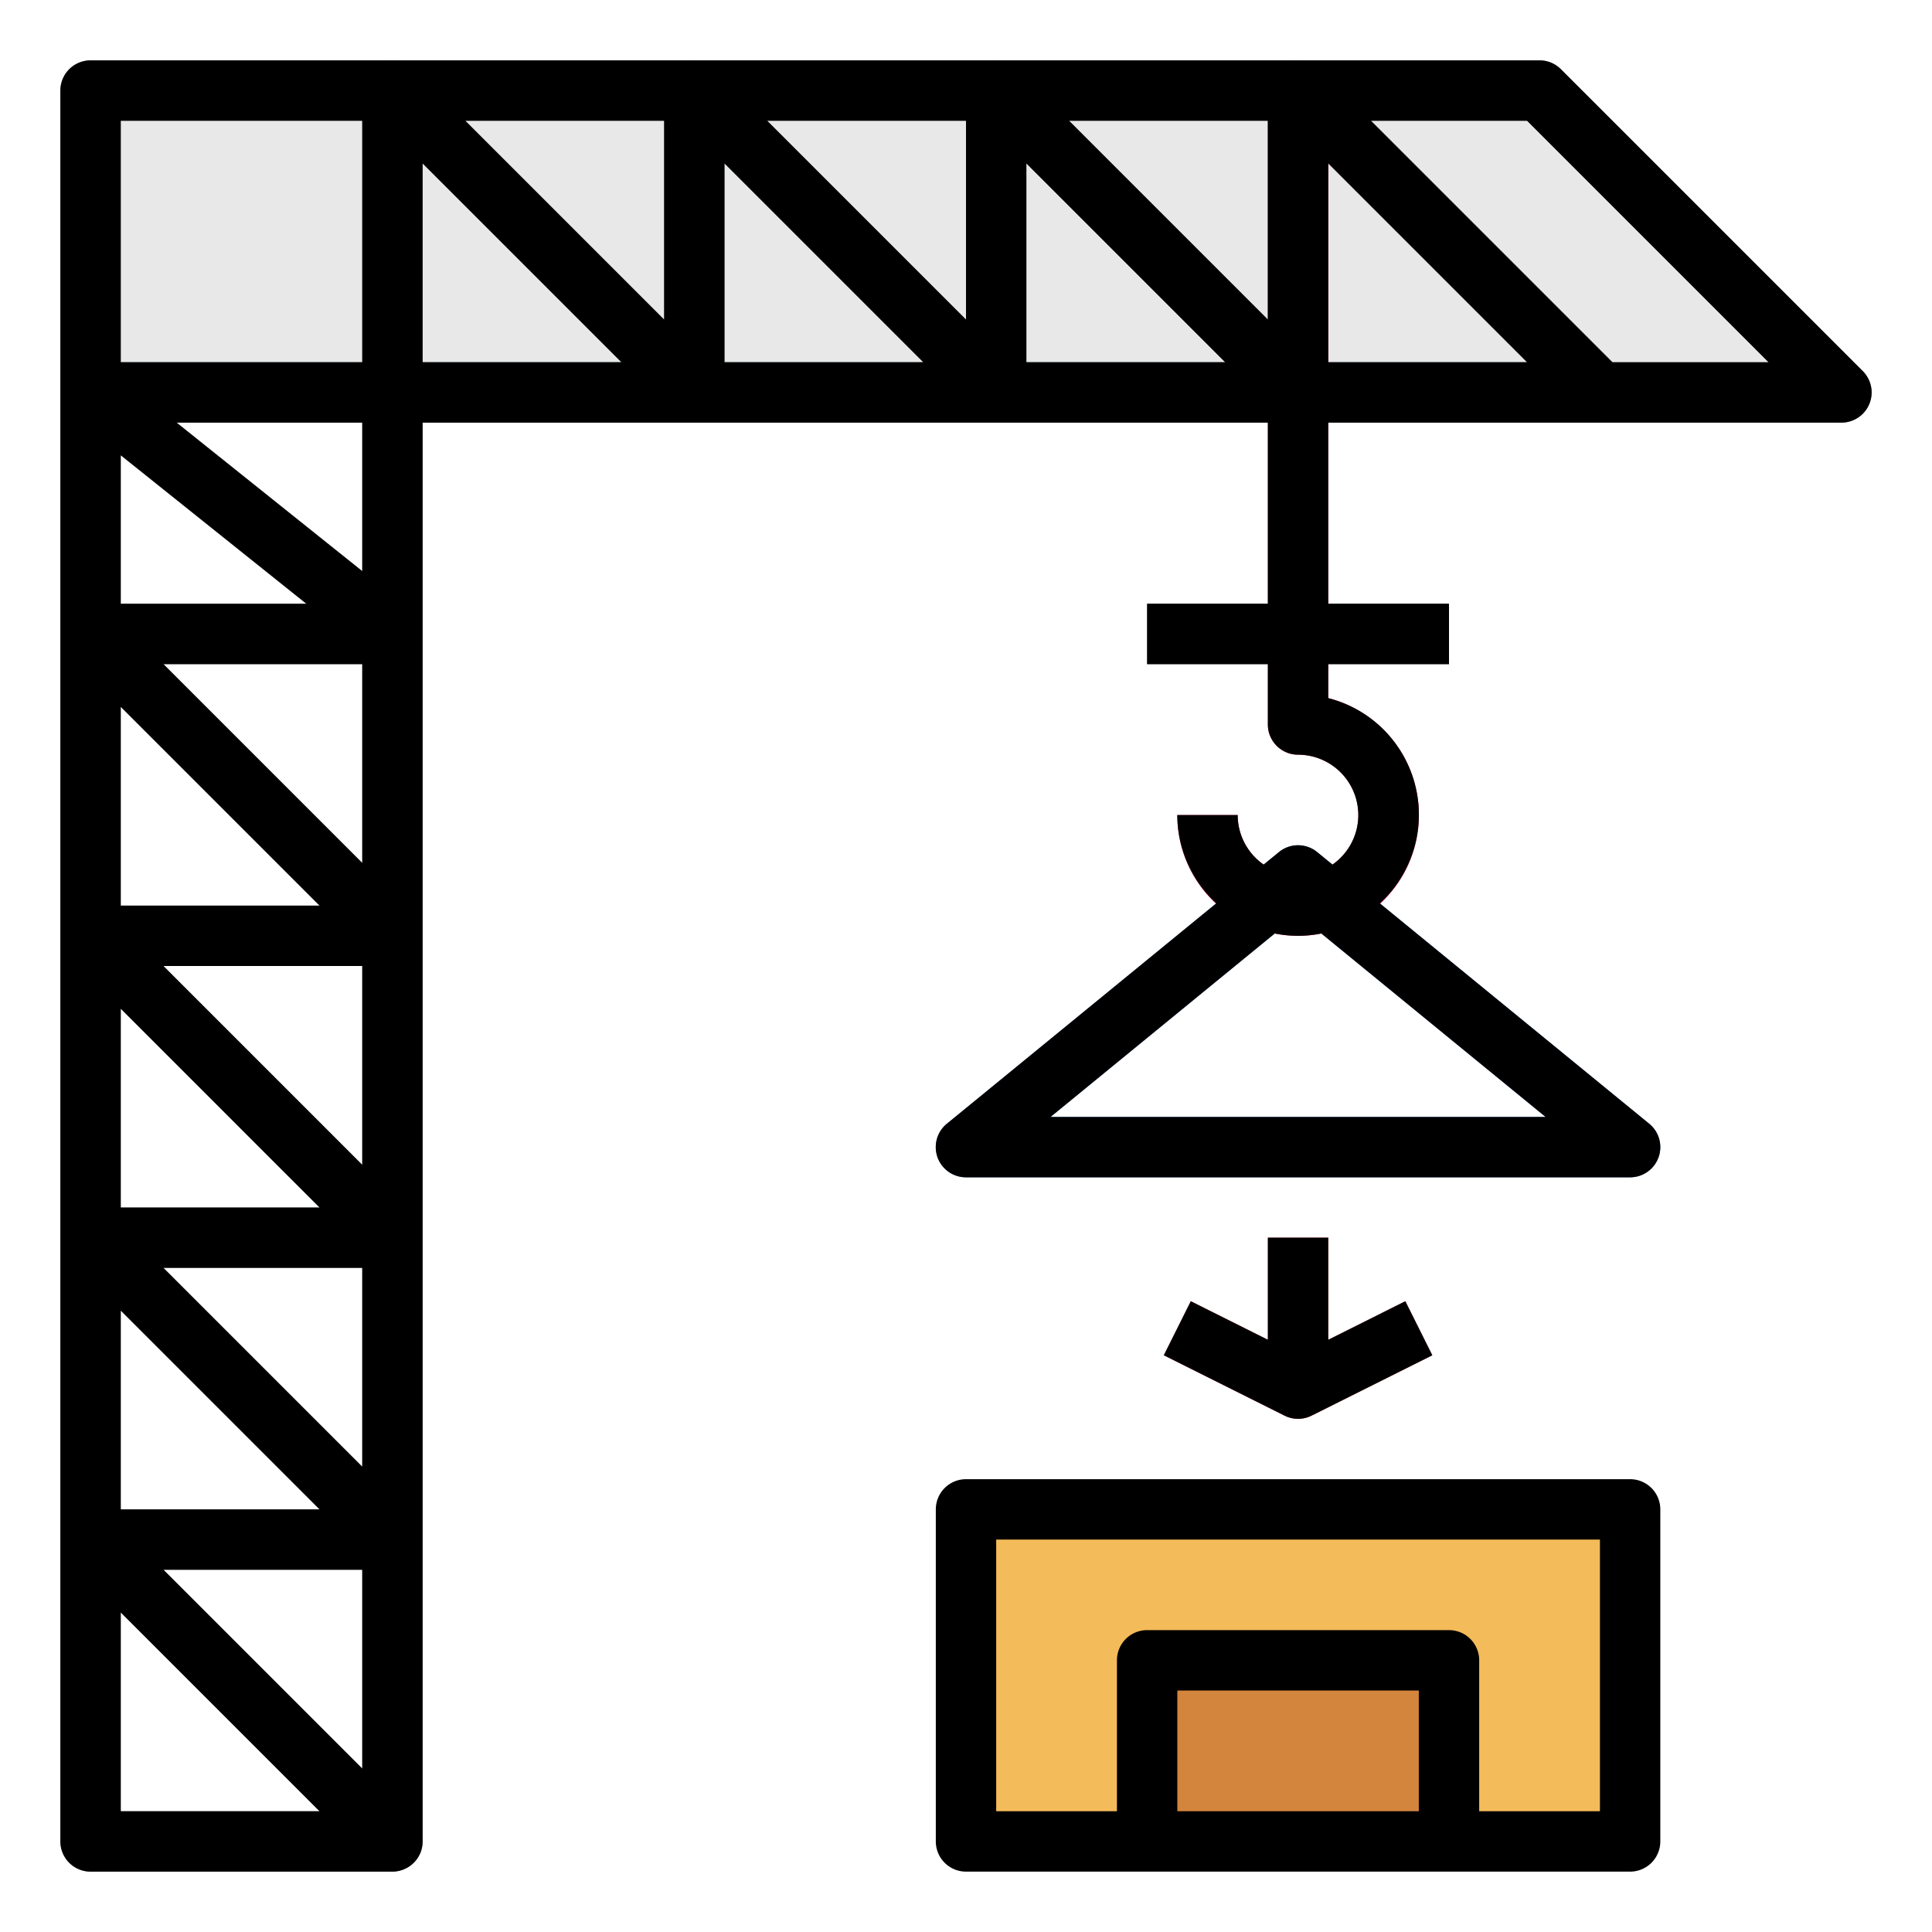 <?xml version="1.0"?>
<svg xmlns="http://www.w3.org/2000/svg" viewBox="0 0 64 64" width="512" height="512"><g id="Filled_outline" data-name="Filled outline"><path d="M54,39H32a1,1,0,0,1-.633-1.774l11-9a1,1,0,0,1,1.266,0l11,9A1,1,0,0,1,54,39ZM34.8,37H51.2L43,30.292Z" style="fill:#4481c3"/><rect x="32" y="50" width="22" height="11" style="fill:#f3bb59"/><polygon points="61 13 3 13 3 3 51 3 61 13" style="fill:#e8e8e8"/><path d="M61,14H3a1,1,0,0,1-1-1V3A1,1,0,0,1,3,2H51a1,1,0,0,1,.707.293l10,10A1,1,0,0,1,61,14ZM4,12H58.586l-8-8H4Z" style="fill:#7d8d9c"/><path d="M23,14H13a1,1,0,0,1-1-1V3a1,1,0,0,1,1.707-.707l10,10A1,1,0,0,1,23,14Zm-9-2h6.586L14,5.414Z" style="fill:#7d8d9c"/><path d="M33,14H23a1,1,0,0,1-1-1V3a1,1,0,0,1,1.707-.707l10,10A1,1,0,0,1,33,14Zm-9-2h6.586L24,5.414Z" style="fill:#7d8d9c"/><path d="M43,14H33a1,1,0,0,1-1-1V3a1,1,0,0,1,1.707-.707l10,10A1,1,0,0,1,43,14Zm-9-2h6.586L34,5.414Z" style="fill:#7d8d9c"/><path d="M53,14H43a1,1,0,0,1-1-1V3a1,1,0,0,1,1.707-.707l10,10A1,1,0,0,1,53,14Zm-9-2h6.586L44,5.414Z" style="fill:#7d8d9c"/><rect x="38" y="20" width="10" height="2" style="fill:#5a6470"/><path d="M43,31a4,4,0,0,1-4-4h2a2,2,0,1,0,2-2,1,1,0,0,1-1-1V3h2V23.126A4,4,0,0,1,43,31Z" style="fill:#d9176c"/><path d="M14,13a1,1,0,0,0-1-1H3c-.019,0-.035.01-.053.011a.982.982,0,0,0-.282.057.736.736,0,0,0-.071.022l-.027.009a.975.975,0,0,0-.256.182c-.019.018-.032.039-.049.058a.979.979,0,0,0-.152.225c-.014.03-.028.058-.04.089A.989.989,0,0,0,2,13V61a1,1,0,0,0,1,1H13a.975.975,0,0,0,.349-.071.825.825,0,0,0,.1-.045.948.948,0,0,0,.208-.14.842.842,0,0,0,.077-.069.994.994,0,0,0,.179-.266c0-.009.011-.015.014-.023l0,0a1.015,1.015,0,0,0,.069-.346c0-.013.007-.024.007-.037ZM4,23.414,10.586,30H4Zm0,10L10.586,40H4Zm0,10L10.586,50H4ZM5.414,42H12v6.586Zm0-10H12v6.586ZM12,28.586,5.414,22H12ZM4,20V15.081L10.149,20Zm8,32v6.586L5.414,52Zm0-33.08L5.85,14H12ZM4,60V53.414L10.586,60Z" style="fill:#7d8d9c"/><path d="M46.553,43.105,44,44.382V41H42v3.382l-2.553-1.277-.894,1.79,4,2a1,1,0,0,0,.894,0l4-2Z" style="fill:#dd3e46"/><rect x="38" y="55" width="10" height="6" style="fill:#d3843d"/><path d="M61.707,12.293l-10-10A1,1,0,0,0,51,2H3A1,1,0,0,0,2,3V61a1,1,0,0,0,1,1H13a1,1,0,0,0,1-1V14H42v6H38v2h4v2a1,1,0,0,0,1,1,2,2,0,0,1,1.139,3.64l-.506-.414a1,1,0,0,0-1.266,0l-.506.414A2,2,0,0,1,41,27H39a3.975,3.975,0,0,0,1.291,2.924l-8.924,7.3A1,1,0,0,0,32,39H54a1,1,0,0,0,.633-1.774l-8.924-7.3A3.985,3.985,0,0,0,44,23.126V22h4V20H44V14H61a1,1,0,0,0,.707-1.707ZM51.2,37H34.8l7.429-6.078a3.84,3.84,0,0,0,1.54,0ZM5.414,52H12v6.586ZM4,23.414,10.586,30H4Zm0,10L10.586,40H4Zm0,10L10.586,50H4ZM5.414,42H12v6.586Zm0-10H12v6.586ZM12,28.586,5.414,22H12ZM4,20V15.081L10.149,20Zm8-1.08L5.85,14H12ZM42,4v6.586L35.414,4ZM32,4v6.586L25.414,4ZM22,4v6.586L15.414,4ZM4,4h8v8H4ZM4,53.414,10.586,60H4ZM14,12V5.414L20.586,12Zm10,0V5.414L30.586,12Zm10,0V5.414L40.586,12Zm10,0V5.414L50.586,12Zm9.414,0-8-8h5.172l8,8Z"/><path d="M54,49H32a1,1,0,0,0-1,1V61a1,1,0,0,0,1,1H54a1,1,0,0,0,1-1V50A1,1,0,0,0,54,49ZM39,60V56h8v4Zm14,0H49V55a1,1,0,0,0-1-1H38a1,1,0,0,0-1,1v5H33V51H53Z"/><path d="M42,41v3.382l-2.553-1.277-.894,1.79,4,2a1,1,0,0,0,.894,0l4-2-.894-1.79L44,44.382V41Z"/></g></svg>
